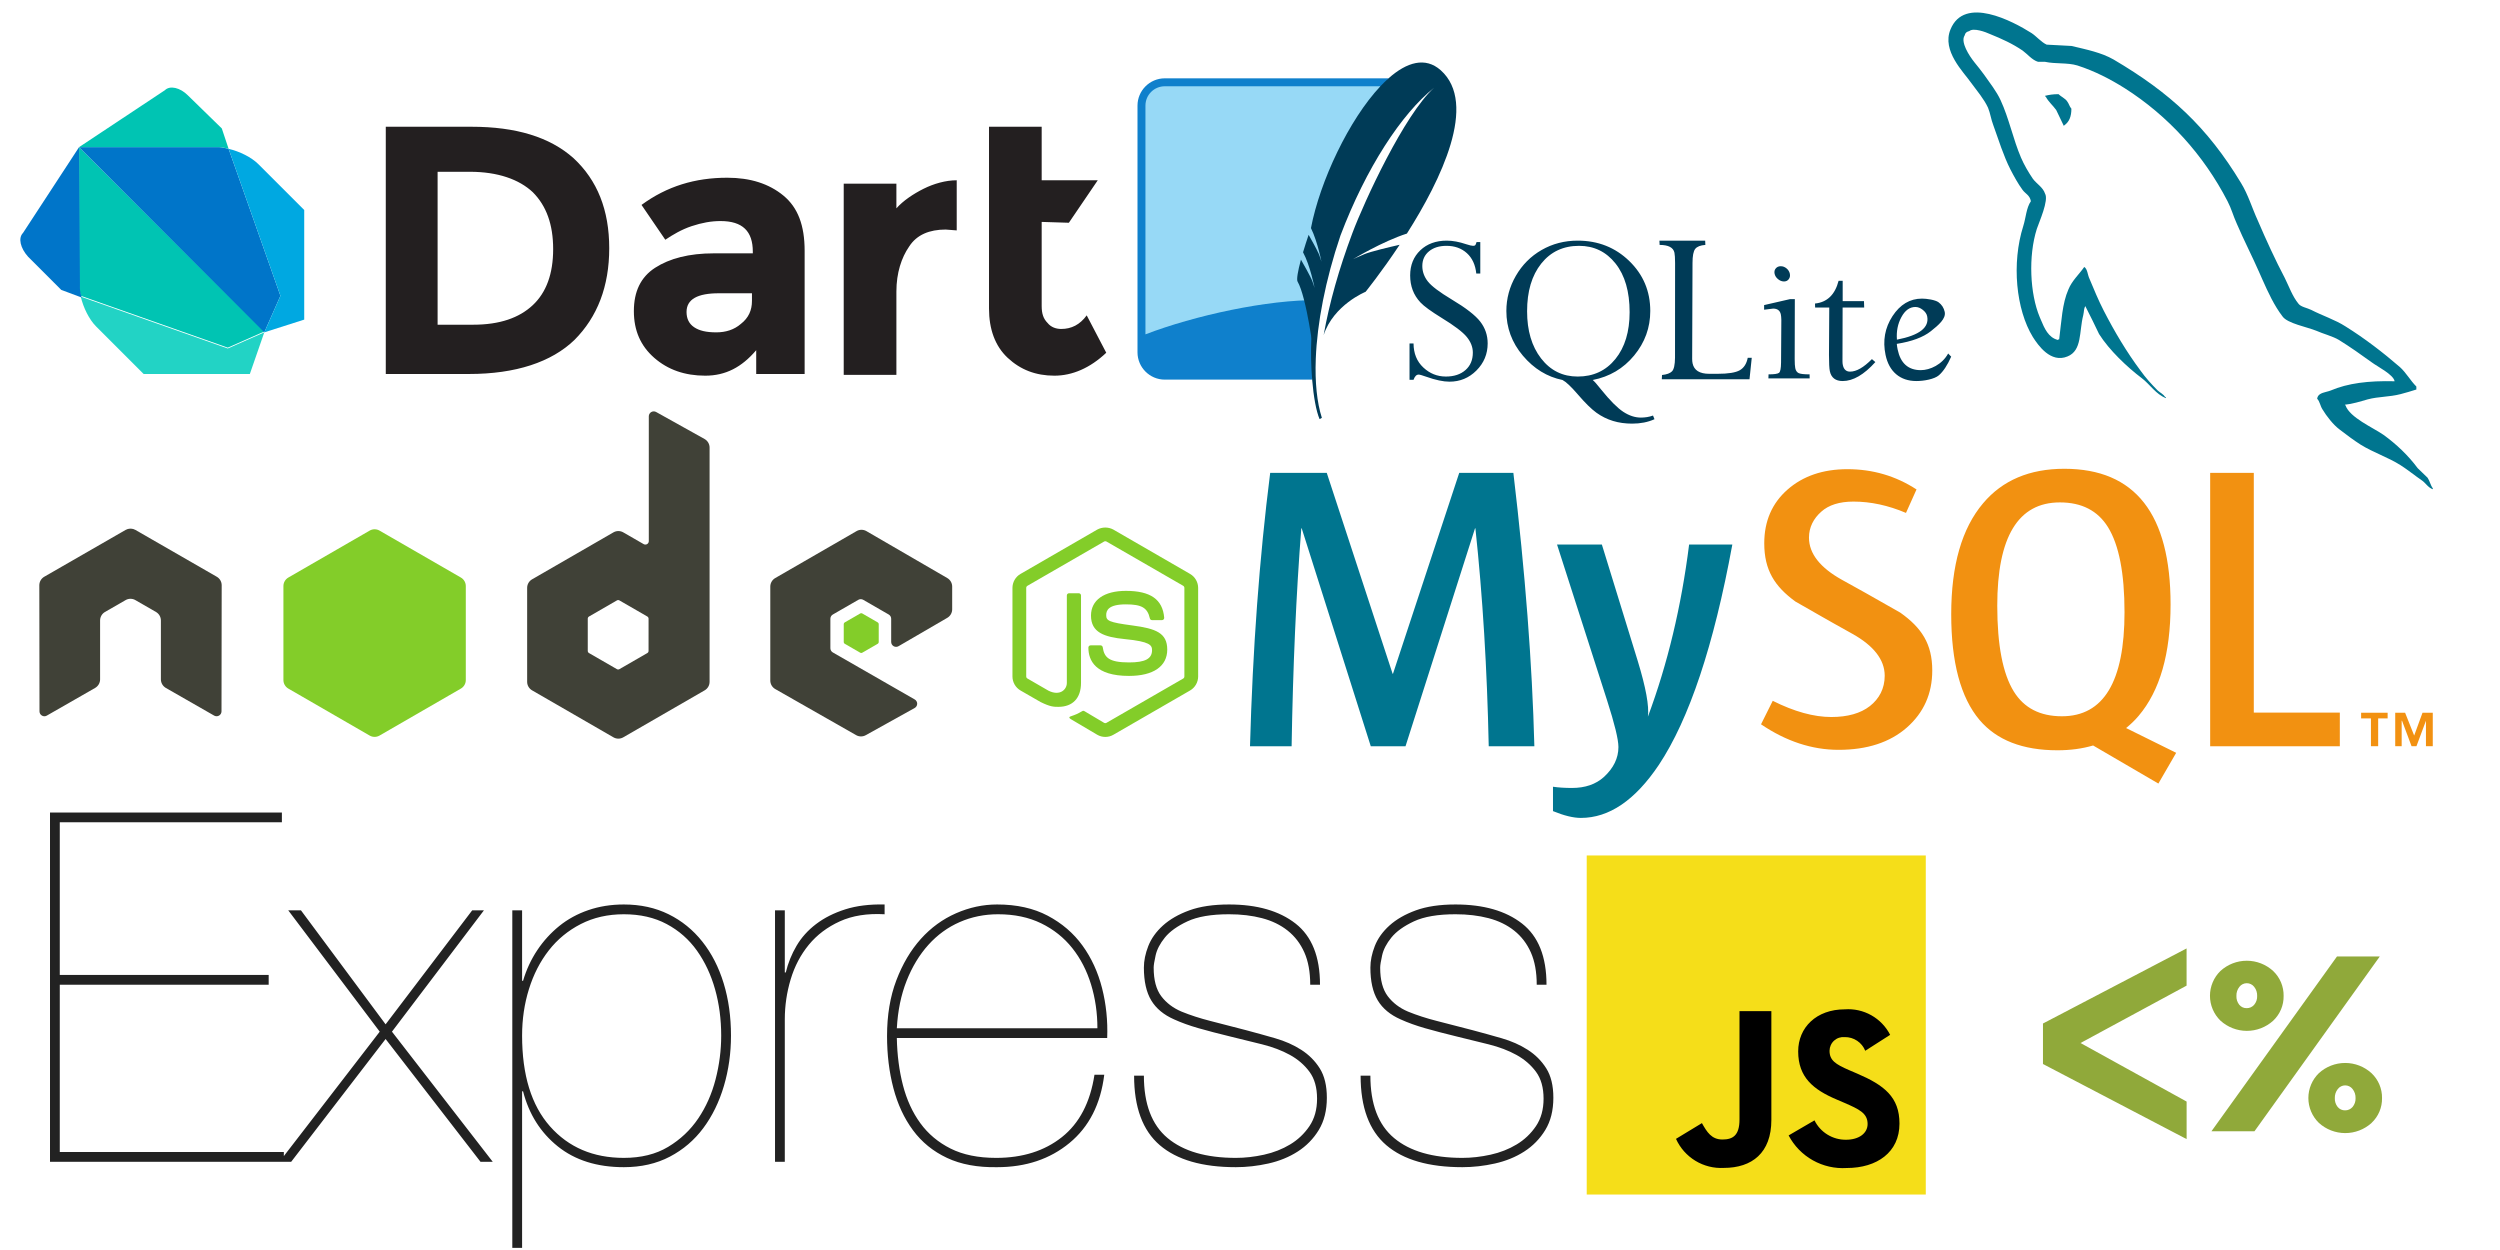 <svg width="400" height="200" viewBox="0 0 400 200" fill="none" xmlns="http://www.w3.org/2000/svg">
<g clip-path="url(#clip0_207_2)">
<g clip-path="url(#clip1_207_2)">
<path d="M9.565 184.322V157.553H42.989V155.987H9.565V131.565H45.102V130H8V185.888H45.415V184.322H9.565ZM75.551 145.655L61.697 163.893L48.155 145.655H46.12L60.757 165.067L44.71 185.887H46.589L61.696 166.24L76.881 185.887H78.838L62.713 165.066L77.429 145.654H75.55L75.551 145.655ZM83.535 199.664V174.617H83.691C84.631 178.269 86.483 181.205 89.249 183.423C92.014 185.64 95.537 186.749 99.816 186.749C102.581 186.749 105.034 186.188 107.174 185.067C109.313 183.945 111.1 182.418 112.535 180.487C113.97 178.557 115.066 176.313 115.823 173.756C116.579 171.199 116.958 168.511 116.958 165.694C116.958 162.667 116.566 159.875 115.784 157.318C115.001 154.761 113.866 152.543 112.379 150.665C110.892 148.786 109.091 147.325 106.978 146.282C104.864 145.238 102.477 144.716 99.816 144.716C97.78 144.716 95.889 145.016 94.141 145.616C92.393 146.217 90.841 147.064 89.484 148.16C88.119 149.265 86.931 150.571 85.961 152.034C84.97 153.522 84.213 155.153 83.691 156.927H83.535V145.655H81.969V199.664H83.535ZM99.816 185.261C94.911 185.261 90.971 183.579 87.996 180.213C85.022 176.847 83.535 172.007 83.535 165.693C83.535 163.084 83.9 160.605 84.631 158.257C85.361 155.909 86.418 153.847 87.8 152.073C89.183 150.299 90.893 148.89 92.927 147.847C94.963 146.803 97.259 146.281 99.816 146.281C102.425 146.281 104.708 146.803 106.665 147.847C108.621 148.89 110.239 150.312 111.518 152.112C112.796 153.913 113.762 155.974 114.414 158.296C115.066 160.618 115.392 163.084 115.392 165.693C115.392 168.041 115.092 170.377 114.492 172.699C113.892 175.021 112.966 177.108 111.713 178.961C110.461 180.813 108.857 182.326 106.9 183.501C104.942 184.675 102.581 185.261 99.816 185.261ZM125.568 185.888V163.11C125.568 160.918 125.881 158.778 126.508 156.692C127.133 154.604 128.099 152.765 129.403 151.173C130.708 149.582 132.365 148.329 134.374 147.416C136.383 146.503 138.77 146.124 141.536 146.281V144.716C139.135 144.664 137.035 144.924 135.235 145.498C133.434 146.072 131.882 146.855 130.577 147.847C129.273 148.838 128.229 149.999 127.447 151.33C126.665 152.659 126.084 154.096 125.724 155.596H125.568V145.655H124.003V185.888L125.568 185.888ZM143.493 166.084H177.151C177.255 163.319 176.981 160.658 176.329 158.101C175.677 155.543 174.633 153.273 173.198 151.291C171.763 149.308 169.91 147.716 167.64 146.516C165.37 145.315 162.67 144.716 159.539 144.716C157.295 144.716 155.103 145.185 152.964 146.125C150.824 147.064 148.946 148.433 147.328 150.234C145.711 152.034 144.406 154.239 143.415 156.849C142.423 159.457 141.927 162.432 141.927 165.771C141.927 168.746 142.267 171.525 142.945 174.108C143.623 176.69 144.667 178.935 146.076 180.839C147.485 182.744 149.298 184.218 151.516 185.261C153.733 186.305 156.408 186.801 159.539 186.749C164.131 186.749 167.993 185.457 171.123 182.874C174.255 180.291 176.107 176.651 176.681 171.955H175.116C174.437 176.391 172.702 179.717 169.91 181.935C167.118 184.153 163.609 185.261 159.382 185.261C156.512 185.261 154.086 184.766 152.103 183.775C150.12 182.783 148.502 181.426 147.25 179.704C145.998 177.982 145.071 175.96 144.471 173.638C143.871 171.316 143.545 168.798 143.493 166.084ZM175.585 164.519H143.493C143.649 161.701 144.171 159.17 145.058 156.927C145.946 154.682 147.106 152.765 148.542 151.173C149.976 149.582 151.647 148.369 153.551 147.533C155.456 146.699 157.504 146.281 159.696 146.281C162.305 146.281 164.6 146.764 166.584 147.729C168.566 148.695 170.223 150.012 171.554 151.682C172.885 153.352 173.889 155.296 174.568 157.513C175.246 159.731 175.585 162.067 175.585 164.519ZM209.635 157.553H211.2C211.2 153.065 209.895 149.803 207.287 147.768C204.677 145.733 201.129 144.716 196.641 144.716C194.136 144.716 192.023 145.029 190.301 145.655C188.579 146.281 187.17 147.09 186.074 148.081C184.978 149.072 184.196 150.168 183.726 151.369C183.256 152.569 183.021 153.717 183.021 154.813C183.021 157.004 183.412 158.753 184.196 160.057C184.978 161.362 186.204 162.379 187.874 163.11C189.022 163.631 190.326 164.101 191.788 164.519C193.249 164.937 194.945 165.38 196.876 165.849C198.598 166.268 200.294 166.685 201.964 167.102C203.634 167.52 205.108 168.08 206.386 168.785C207.665 169.489 208.708 170.39 209.517 171.486C210.326 172.581 210.73 174.016 210.73 175.79C210.73 177.513 210.326 178.974 209.517 180.174C208.715 181.368 207.659 182.37 206.426 183.109C205.173 183.866 203.777 184.413 202.238 184.753C200.698 185.092 199.198 185.261 197.737 185.261C192.988 185.261 189.348 184.205 186.818 182.092C184.287 179.978 183.022 176.651 183.022 172.111H181.456C181.456 177.173 182.826 180.878 185.565 183.227C188.305 185.575 192.362 186.749 197.737 186.749C199.459 186.749 201.194 186.553 202.942 186.162C204.69 185.77 206.256 185.131 207.639 184.244C209.009 183.369 210.161 182.191 211.004 180.8C211.865 179.391 212.296 177.669 212.296 175.634C212.296 173.703 211.917 172.138 211.161 170.937C210.404 169.737 209.413 168.746 208.186 167.963C206.96 167.18 205.578 166.567 204.038 166.124C202.49 165.678 200.937 165.247 199.38 164.832C197.465 164.329 195.547 163.834 193.627 163.345C191.984 162.927 190.458 162.432 189.049 161.858C187.692 161.283 186.609 160.462 185.8 159.392C184.991 158.322 184.587 156.796 184.587 154.813C184.587 154.448 184.691 153.795 184.9 152.856C185.108 151.917 185.605 150.964 186.387 149.999C187.17 149.034 188.37 148.173 189.988 147.416C191.605 146.66 193.823 146.281 196.641 146.281C198.572 146.281 200.333 146.49 201.924 146.907C203.516 147.325 204.886 147.99 206.034 148.903C207.182 149.817 208.069 150.977 208.695 152.386C209.321 153.796 209.635 155.518 209.635 157.553ZM245.875 157.553H247.441C247.441 153.065 246.137 149.803 243.527 147.768C240.918 145.733 237.37 144.716 232.882 144.716C230.377 144.716 228.264 145.029 226.542 145.655C224.82 146.281 223.411 147.09 222.315 148.081C221.219 149.072 220.436 150.168 219.967 151.369C219.497 152.569 219.262 153.717 219.262 154.813C219.262 157.004 219.654 158.753 220.437 160.057C221.219 161.362 222.446 162.379 224.115 163.11C225.264 163.631 226.568 164.101 228.029 164.519C229.49 164.937 231.186 165.38 233.117 165.849C234.839 166.268 236.535 166.685 238.205 167.102C239.875 167.52 241.348 168.08 242.627 168.785C243.906 169.489 244.949 170.39 245.758 171.486C246.567 172.581 246.971 174.016 246.971 175.79C246.971 177.513 246.567 178.974 245.758 180.174C244.956 181.368 243.901 182.37 242.667 183.109C241.414 183.866 240.018 184.413 238.478 184.753C236.939 185.092 235.439 185.261 233.978 185.261C229.229 185.261 225.59 184.205 223.059 182.092C220.527 179.978 219.262 176.651 219.262 172.111H217.697C217.697 177.173 219.066 180.878 221.806 183.227C224.546 185.575 228.603 186.749 233.978 186.749C235.7 186.749 237.435 186.553 239.183 186.162C240.931 185.77 242.497 185.131 243.88 184.244C245.251 183.369 246.402 182.191 247.245 180.8C248.107 179.391 248.537 177.669 248.537 175.634C248.537 173.703 248.159 172.138 247.402 170.937C246.645 169.737 245.654 168.746 244.428 167.963C243.201 167.18 241.818 166.567 240.279 166.124C238.731 165.678 237.178 165.247 235.622 164.832C233.706 164.329 231.788 163.834 229.868 163.345C228.225 162.927 226.698 162.432 225.289 161.858C223.933 161.283 222.85 160.462 222.041 159.392C221.232 158.322 220.828 156.796 220.828 154.813C220.828 154.448 220.932 153.795 221.141 152.856C221.35 151.917 221.846 150.964 222.628 149.999C223.411 149.034 224.611 148.173 226.228 147.416C227.846 146.66 230.064 146.281 232.882 146.281C234.813 146.281 236.574 146.49 238.166 146.907C239.757 147.325 241.127 147.99 242.275 148.903C243.423 149.817 244.31 150.977 244.936 152.386C245.563 153.796 245.876 155.518 245.876 157.553H245.875Z" fill="#222222"/>
</g>
<g clip-path="url(#clip2_207_2)">
<path d="M256.298 87.124L262.049 105.786C263.342 110.023 263.881 112.98 263.665 114.666C266.81 106.242 269.008 97.061 270.258 87.124H277.174C274.201 103.301 270.278 115.057 265.41 122.39C261.617 128.042 257.462 130.867 252.937 130.867C251.73 130.867 250.243 130.503 248.478 129.779V125.879C249.34 126.006 250.352 126.073 251.515 126.073C253.626 126.073 255.328 125.488 256.622 124.321C258.172 122.898 258.948 121.299 258.948 119.526C258.948 118.316 258.343 115.833 257.138 112.076L249.125 87.124H256.298ZM212.28 75.654L222.815 107.796H222.88L233.479 75.654H242.138C244.034 91.594 245.154 106.178 245.498 119.398H238.197C237.94 107.04 237.229 95.42 236.065 84.535H236.002L224.884 119.398H219.324L208.274 84.535H208.209C207.389 94.989 206.873 106.609 206.658 119.398H200C200.43 103.844 201.507 89.264 203.23 75.654H212.28Z" fill="#00758F"/>
<path d="M330.293 75.005C341.625 75.005 347.291 82.245 347.291 96.717C347.291 104.581 345.587 110.521 342.182 114.534C341.568 115.268 340.89 115.901 340.176 116.488L348.195 120.453L348.187 120.453L345.34 125.37L334.897 119.276C333.166 119.789 331.261 120.045 329.186 120.045C323.622 120.045 319.466 118.424 316.718 115.184C313.702 111.601 312.195 105.96 312.195 98.271C312.195 90.452 313.896 84.534 317.301 80.516C320.403 76.84 324.735 75.005 330.293 75.005ZM295.592 75.069C299.642 75.069 303.325 76.153 306.642 78.312L304.957 82.067C302.119 80.86 299.32 80.254 296.561 80.254C294.322 80.254 292.596 80.793 291.393 81.878C290.184 82.953 289.436 84.336 289.436 86.022C289.436 88.613 291.282 90.86 294.69 92.758C295.807 93.369 296.919 93.986 298.028 94.611L298.283 94.754L298.41 94.825L298.665 94.969L298.792 95.04L299.046 95.184C301.626 96.638 304.054 98.026 304.054 98.026C307.462 100.446 309.161 103.025 309.161 107.273C309.161 110.983 307.801 114.028 305.091 116.411C302.379 118.784 298.736 119.973 294.173 119.973C289.906 119.973 285.77 118.604 281.764 115.889L283.638 112.131C287.085 113.859 290.205 114.722 293.006 114.722C295.634 114.722 297.69 114.135 299.178 112.977C300.663 111.81 301.553 110.183 301.553 108.119C301.553 105.522 299.746 103.301 296.431 101.439C295.394 100.866 294.36 100.287 293.328 99.703L293.074 99.559C292.608 99.295 292.138 99.028 291.678 98.767L291.429 98.625C289.19 97.352 287.255 96.24 287.255 96.24C283.942 93.816 282.281 91.216 282.281 86.931C282.281 83.388 283.52 80.523 285.994 78.344C288.474 76.161 291.674 75.069 295.592 75.069ZM360.608 75.654V114.017H374.372V119.398H353.627V75.654H360.608ZM382.021 114.034V114.943H380.507V119.393H379.35V114.943H377.778V114.034H382.021H382.021ZM384.815 114.034L386.268 117.687L387.603 114.034H389.243V119.393H388.152V115.315L386.633 119.393H385.847L384.325 115.315H384.267V119.393H383.235V114.034H384.815H384.815ZM329.58 80.385C322.903 80.385 319.562 85.896 319.562 96.911C319.562 103.22 320.447 107.796 322.214 110.647C323.851 113.286 326.414 114.603 329.905 114.603C336.583 114.603 339.923 109.049 339.923 97.947C339.923 91.725 339.038 87.189 337.273 84.336C335.634 81.703 333.072 80.385 329.581 80.385H329.58Z" fill="#F29111"/>
<path d="M312.078 4.71C314.293 -0.733 322.038 3.389 325.044 5.291C325.781 5.767 326.626 6.772 327.47 7.143C328.788 7.195 330.105 7.298 331.425 7.353C333.901 7.935 336.22 8.41 338.17 9.521C347.237 14.861 353.139 20.301 358.57 29.288C359.731 31.192 360.311 33.252 361.259 35.312C362.575 38.383 364.053 41.606 365.581 44.509C366.264 45.886 366.793 47.416 367.743 48.579C368.114 49.11 369.167 49.267 369.796 49.584C371.536 50.485 373.645 51.169 375.281 52.226C378.338 54.132 381.293 56.403 383.98 58.728C384.981 59.625 385.663 60.896 386.617 61.845V62.324C385.77 62.584 384.927 62.85 384.082 63.063C382.237 63.537 380.603 63.43 378.813 63.904C377.707 64.225 376.334 64.648 375.174 64.756L375.281 64.864C375.964 66.814 379.656 68.399 381.344 69.565C383.395 71.045 385.295 72.84 386.825 74.902C387.353 75.428 387.881 75.906 388.407 76.431C388.774 76.962 388.877 77.65 389.249 78.124V78.284C388.838 78.139 388.541 77.862 388.261 77.572L388.093 77.397C387.926 77.223 387.757 77.052 387.565 76.912C386.401 76.117 385.245 75.166 384.082 74.427C382.081 73.158 379.761 72.421 377.707 71.147C376.546 70.408 375.439 69.565 374.332 68.719C373.328 67.977 372.223 66.552 371.593 65.495C371.221 64.911 371.17 64.225 370.746 63.803C370.822 63.097 371.468 62.887 372.12 62.715L372.27 62.675C372.496 62.617 372.716 62.559 372.908 62.481C375.648 61.318 378.916 60.896 383.135 61.001C382.976 59.942 380.339 58.622 379.498 57.988C377.809 56.77 376.02 55.5 374.228 54.392C373.278 53.812 371.642 53.388 370.59 52.914C369.167 52.332 366.003 51.75 365.214 50.642C363.874 48.895 362.912 46.812 361.977 44.707L361.723 44.133C361.638 43.941 361.553 43.75 361.468 43.559C360.364 41.024 358.992 38.382 357.885 35.787C357.306 34.521 357.04 33.41 356.406 32.195C352.559 24.744 346.866 18.506 339.963 14.119C337.695 12.691 335.165 11.37 332.373 10.473C330.791 9.995 328.892 10.259 327.206 9.892H326.096C325.149 9.625 324.359 8.622 323.62 8.092C321.988 6.984 320.353 6.24 318.402 5.449C317.718 5.132 315.765 4.394 315.084 4.975C314.661 5.081 314.447 5.241 314.344 5.664C313.924 6.296 314.293 7.248 314.554 7.831C315.346 9.52 316.452 10.524 317.456 11.952C318.349 13.218 319.458 14.645 320.091 16.022C321.457 18.981 322.094 22.259 323.359 25.217C323.829 26.33 324.572 27.596 325.255 28.599C325.834 29.396 326.887 29.972 327.206 30.98C327.841 32.037 326.255 35.526 325.888 36.633C324.515 40.968 324.781 46.993 326.362 50.751L326.447 50.949L326.531 51.149C327.108 52.526 327.726 54.007 329.261 54.392C329.367 54.287 329.261 54.342 329.471 54.287C329.842 51.379 329.947 48.578 330.949 46.303C331.529 44.88 332.685 43.874 333.478 42.713C334.007 43.029 334.007 43.983 334.322 44.615C335.008 46.252 335.744 48.047 336.59 49.69C338.326 53.072 340.279 56.351 342.492 59.309C343.233 60.366 344.284 61.529 345.233 62.481C345.655 62.85 346.129 63.062 346.446 63.537H346.55V63.696C344.968 63.114 343.966 61.477 342.705 60.522C340.33 58.727 337.487 56.031 335.85 53.444C335.165 51.959 334.425 50.535 333.688 49.058V48.951C333.372 49.373 333.478 49.792 333.32 50.431C332.636 53.072 333.163 56.085 330.791 57.035C328.102 58.147 326.097 55.239 325.255 53.918C322.566 49.532 321.829 42.133 323.725 36.16C324.147 34.838 324.204 33.252 324.94 32.196C324.781 31.242 324.045 30.981 323.62 30.396C322.882 29.397 322.25 28.233 321.673 27.122C320.563 24.954 319.773 22.363 318.931 20.038C318.561 19.089 318.455 18.135 318.085 17.236C317.455 15.864 316.294 14.488 315.399 13.274C314.186 11.529 310.654 8.148 312.078 4.71ZM329.366 15.066C329.507 15.207 329.677 15.33 329.853 15.452L330.065 15.598C330.348 15.793 330.622 16 330.789 16.281C331.056 16.652 331.105 17.02 331.424 17.392C331.424 18.663 331.056 19.507 330.312 20.033C330.312 20.033 330.262 20.089 330.209 20.141C329.788 19.294 329.419 18.451 328.994 17.605C328.472 16.867 327.733 16.281 327.307 15.437H327.205V15.331C327.841 15.174 328.472 15.066 329.366 15.066Z" fill="#00758F"/>
</g>
<path d="M253.875 136.875H308.125V191.125H253.875V136.875Z" fill="#F5DE19"/>
<path d="M290.317 179.258C290.78 180.197 291.498 180.986 292.389 181.534C293.28 182.083 294.308 182.368 295.355 182.358C297.467 182.358 298.817 181.302 298.817 179.839C298.817 178.095 297.43 177.471 295.105 176.454L293.83 175.908C290.149 174.34 287.708 172.378 287.708 168.227C287.708 164.405 290.614 161.493 295.173 161.493C296.649 161.386 298.123 161.716 299.412 162.442C300.702 163.168 301.749 164.258 302.423 165.575L298.438 168.123C298.178 167.47 297.726 166.911 297.142 166.521C296.557 166.13 295.868 165.927 295.165 165.937C294.858 165.907 294.549 165.94 294.256 166.036C293.963 166.131 293.693 166.287 293.464 166.492C293.234 166.698 293.05 166.949 292.923 167.23C292.796 167.511 292.729 167.815 292.726 168.123C292.726 169.652 293.673 170.272 295.861 171.223L297.136 171.769C301.468 173.627 303.917 175.52 303.917 179.777C303.917 184.367 300.311 186.882 295.469 186.882C293.583 187.002 291.702 186.574 290.053 185.648C288.405 184.723 287.059 183.341 286.179 181.668L290.317 179.258ZM272.308 179.699C273.109 181.12 273.837 182.321 275.589 182.321C277.263 182.321 278.32 181.666 278.32 179.118V161.783H283.418V179.186C283.418 184.464 280.318 186.866 275.806 186.866C274.211 186.953 272.626 186.556 271.262 185.726C269.897 184.896 268.815 183.672 268.158 182.216L272.308 179.699Z" fill="black"/>
<path d="M176.846 117.909C176.398 117.909 175.952 117.791 175.559 117.562L171.46 115.137C170.848 114.795 171.146 114.673 171.349 114.603C172.166 114.318 172.331 114.252 173.202 113.76C173.293 113.709 173.412 113.728 173.507 113.783L176.655 115.653C176.713 115.685 176.779 115.701 176.845 115.701C176.911 115.701 176.977 115.685 177.035 115.653L189.313 108.567C189.371 108.533 189.418 108.484 189.452 108.426C189.485 108.368 189.502 108.302 189.501 108.235V94.065C189.502 93.997 189.484 93.93 189.451 93.871C189.417 93.812 189.369 93.762 189.311 93.727L177.038 86.646C176.98 86.615 176.915 86.598 176.849 86.598C176.783 86.598 176.717 86.615 176.659 86.646L164.388 93.728C164.33 93.763 164.281 93.813 164.248 93.872C164.214 93.931 164.196 93.997 164.195 94.065V108.235C164.195 108.371 164.27 108.499 164.388 108.563L167.751 110.507C169.576 111.418 170.695 110.345 170.695 109.265V95.273C170.695 95.077 170.854 94.921 171.05 94.921H172.608C172.801 94.921 172.962 95.077 172.962 95.273V109.265C172.962 111.7 171.637 113.096 169.327 113.096C168.617 113.096 168.059 113.096 166.499 112.329L163.28 110.476C162.889 110.248 162.564 109.921 162.338 109.528C162.112 109.135 161.993 108.689 161.993 108.236V94.067C161.993 93.146 162.484 92.288 163.28 91.83L175.558 84.734C175.954 84.519 176.397 84.406 176.847 84.406C177.298 84.406 177.741 84.519 178.137 84.734L190.414 91.83C191.209 92.289 191.703 93.148 191.703 94.067V108.236C191.702 108.689 191.583 109.135 191.357 109.528C191.131 109.921 190.806 110.248 190.414 110.476L178.137 117.564C177.745 117.791 177.3 117.91 176.846 117.909ZM180.641 108.146C175.266 108.146 174.141 105.679 174.141 103.611C174.141 103.517 174.179 103.427 174.246 103.36C174.312 103.294 174.403 103.257 174.497 103.257H176.084C176.169 103.256 176.251 103.287 176.316 103.342C176.38 103.397 176.423 103.473 176.437 103.557C176.675 105.173 177.391 105.989 180.641 105.989C183.226 105.989 184.327 105.404 184.327 104.03C184.327 103.238 184.015 102.652 179.996 102.258C176.636 101.925 174.559 101.184 174.559 98.494C174.559 96.017 176.647 94.539 180.146 94.539C184.08 94.539 186.026 95.904 186.272 98.834C186.275 98.884 186.269 98.933 186.253 98.98C186.237 99.027 186.212 99.07 186.179 99.106C186.145 99.142 186.105 99.17 186.06 99.189C186.016 99.209 185.968 99.219 185.919 99.219H184.324C184.244 99.22 184.166 99.192 184.103 99.142C184.04 99.091 183.996 99.021 183.979 98.943C183.596 97.241 182.667 96.698 180.144 96.698C177.321 96.698 176.993 97.683 176.993 98.418C176.993 99.311 177.38 99.571 181.193 100.075C184.966 100.575 186.759 101.28 186.759 103.933C186.76 106.614 184.53 108.146 180.641 108.146Z" fill="#83CD29"/>
<path d="M151.566 98.853C152.05 98.57 152.349 98.053 152.349 97.492V93.85C152.349 93.29 152.052 92.773 151.566 92.49L138.628 84.979C138.389 84.84 138.117 84.766 137.84 84.766C137.563 84.765 137.291 84.838 137.052 84.976L124.033 92.492C123.794 92.63 123.596 92.829 123.458 93.068C123.32 93.306 123.248 93.577 123.247 93.853V108.883C123.247 109.447 123.55 109.97 124.042 110.25L136.979 117.621C137.455 117.895 138.04 117.896 138.521 117.63L146.345 113.28C146.467 113.213 146.569 113.114 146.64 112.994C146.711 112.875 146.749 112.738 146.75 112.599C146.751 112.459 146.715 112.322 146.645 112.202C146.576 112.081 146.475 111.981 146.354 111.911L133.256 104.394C133.135 104.325 133.035 104.226 132.966 104.107C132.896 103.987 132.86 103.851 132.86 103.713V99.001C132.86 98.72 133.01 98.461 133.252 98.322L137.332 95.971C137.451 95.902 137.586 95.865 137.724 95.865C137.861 95.865 137.997 95.902 138.116 95.971L142.195 98.322C142.315 98.391 142.414 98.49 142.483 98.609C142.553 98.728 142.589 98.863 142.589 99.001V102.708C142.589 102.846 142.624 102.982 142.693 103.103C142.763 103.223 142.862 103.323 142.982 103.392C143.102 103.461 143.239 103.497 143.377 103.496C143.516 103.496 143.652 103.458 143.771 103.388L151.566 98.853Z" fill="#404137"/>
<path d="M137.647 98.147C137.693 98.121 137.745 98.108 137.798 98.108C137.851 98.108 137.903 98.121 137.949 98.147L140.447 99.59C140.54 99.644 140.597 99.745 140.597 99.852V102.737C140.597 102.845 140.54 102.944 140.447 102.998L137.949 104.44C137.903 104.466 137.851 104.481 137.798 104.481C137.745 104.481 137.693 104.466 137.647 104.44L135.15 102.998C135.104 102.972 135.066 102.934 135.039 102.888C135.013 102.842 134.999 102.79 134.999 102.737V99.852C134.999 99.745 135.056 99.644 135.15 99.59L137.647 98.147Z" fill="#83CD29"/>
<path d="M103.769 104.149C103.769 104.288 103.695 104.418 103.573 104.489L99.102 107.067C99.043 107.102 98.975 107.12 98.906 107.12C98.837 107.12 98.769 107.102 98.709 107.067L94.239 104.489C94.179 104.455 94.13 104.405 94.095 104.346C94.061 104.286 94.042 104.218 94.042 104.149V98.986C94.042 98.847 94.118 98.715 94.239 98.644L98.709 96.064C98.769 96.028 98.837 96.009 98.906 96.009C98.976 96.009 99.044 96.028 99.104 96.064L103.576 98.644C103.635 98.679 103.684 98.729 103.718 98.789C103.752 98.849 103.77 98.917 103.771 98.986L103.769 104.149ZM104.977 65.917C104.857 65.851 104.722 65.818 104.586 65.82C104.449 65.822 104.316 65.859 104.198 65.929C104.08 65.998 103.982 66.096 103.914 66.215C103.845 66.333 103.809 66.467 103.808 66.603V86.581C103.807 86.678 103.782 86.772 103.734 86.856C103.686 86.939 103.617 87.009 103.534 87.058C103.45 87.106 103.355 87.131 103.259 87.131C103.162 87.131 103.067 87.106 102.983 87.058L99.722 85.178C99.484 85.041 99.213 84.968 98.937 84.968C98.662 84.968 98.391 85.041 98.152 85.178L85.131 92.693C84.891 92.831 84.693 93.03 84.555 93.269C84.416 93.508 84.344 93.78 84.343 94.056V109.09C84.343 109.651 84.644 110.17 85.129 110.453L98.151 117.972C98.636 118.254 99.237 118.254 99.724 117.972L112.749 110.453C112.987 110.314 113.186 110.115 113.324 109.876C113.461 109.637 113.534 109.366 113.534 109.09V71.614C113.534 71.044 113.225 70.519 112.729 70.24L104.977 65.917Z" fill="#404137"/>
<path d="M59.149 84.895C59.388 84.757 59.659 84.684 59.935 84.684C60.211 84.684 60.482 84.757 60.721 84.895L73.743 92.408C74.228 92.69 74.528 93.21 74.528 93.771V108.81C74.528 109.371 74.228 109.891 73.743 110.173L60.723 117.692C60.483 117.83 60.212 117.902 59.936 117.902C59.66 117.902 59.389 117.83 59.149 117.692L46.132 110.173C45.894 110.034 45.696 109.835 45.558 109.596C45.42 109.357 45.347 109.086 45.347 108.81V93.769C45.347 93.21 45.647 92.69 46.132 92.408L59.149 84.895Z" fill="#83CD29"/>
<path d="M35.47 93.646C35.47 93.079 35.173 92.56 34.684 92.28L21.667 84.788C21.448 84.662 21.202 84.591 20.949 84.582H20.815C20.562 84.591 20.316 84.662 20.097 84.788L7.079 92.28C6.839 92.418 6.64 92.618 6.502 92.857C6.364 93.097 6.291 93.369 6.291 93.646L6.319 113.817C6.319 114.098 6.466 114.36 6.712 114.496C6.83 114.567 6.965 114.605 7.102 114.605C7.24 114.605 7.375 114.567 7.493 114.496L15.227 110.066C15.716 109.775 16.015 109.263 16.015 108.701V99.278C16.015 98.715 16.312 98.197 16.799 97.915L20.094 96.019C20.332 95.879 20.604 95.805 20.88 95.807C21.149 95.807 21.424 95.875 21.664 96.019L24.956 97.915C25.443 98.197 25.743 98.715 25.743 99.278V108.701C25.743 109.263 26.045 109.778 26.53 110.066L34.265 114.496C34.384 114.564 34.519 114.6 34.657 114.599C34.794 114.599 34.929 114.563 35.048 114.494C35.167 114.425 35.266 114.327 35.334 114.208C35.403 114.089 35.44 113.954 35.441 113.817L35.47 93.646Z" fill="#404137"/>
<g clip-path="url(#clip3_207_2)">
<path d="M91.767 25.309C95.573 28.844 97.477 33.602 97.477 39.719C97.477 45.836 95.573 50.73 91.903 54.4C88.233 57.934 82.523 59.838 75.047 59.838H61.725V20.28H75.455C82.523 20.28 87.961 21.911 91.767 25.309ZM85.242 48.827C87.417 46.788 88.505 43.797 88.505 39.855C88.505 35.913 87.417 32.922 85.242 30.747C83.067 28.708 79.669 27.485 75.183 27.485H70.017V51.953H75.727C79.941 51.953 83.067 50.866 85.242 48.827ZM128.878 59.838H120.994V56.031C118.683 58.75 116.1 60.109 112.837 60.109C109.575 60.109 106.856 59.158 104.681 57.255C102.506 55.352 101.419 52.905 101.419 49.778C101.419 46.652 102.506 44.341 104.817 42.845C107.128 41.35 110.255 40.535 114.197 40.535H120.45V40.263C120.45 37 118.819 35.369 115.284 35.369C113.789 35.369 112.294 35.641 110.662 36.184C109.031 36.728 107.672 37.544 106.448 38.359L102.642 32.786C106.72 29.795 111.206 28.436 116.372 28.436C120.042 28.436 123.033 29.388 125.344 31.291C127.655 33.194 128.742 36.048 128.742 40.127V59.838H128.878ZM120.314 48.147V46.923H115.012C111.614 46.923 109.847 47.875 109.847 49.914C109.847 51.002 110.255 51.817 111.07 52.361C111.886 52.905 112.973 53.177 114.605 53.177C116.1 53.177 117.459 52.769 118.547 51.817C119.77 50.866 120.314 49.642 120.314 48.147ZM151.308 36.728C148.725 36.728 146.686 37.544 145.462 39.447C144.239 41.214 143.423 43.661 143.423 46.652V59.974H134.995V29.388H143.423V33.33C144.511 32.106 146.142 31.019 147.773 30.203C149.405 29.388 151.308 28.844 153.075 28.844V36.864L151.308 36.728ZM166.669 35.505V48.963C166.669 50.186 166.941 51.002 167.62 51.681C168.164 52.361 168.98 52.633 169.795 52.633C171.427 52.633 172.786 51.953 173.873 50.458L177 56.439C174.417 58.886 171.562 60.109 168.708 60.109C165.717 60.109 163.27 59.158 161.231 57.255C159.192 55.352 158.241 52.633 158.241 49.37V20.28H166.669V28.844H175.641L171.019 35.641L166.669 35.505Z" fill="#231F20"/>
<path d="M15.642 26.533L12.652 23.542V45.836C12.652 46.244 12.787 46.787 12.923 47.331L36.441 55.623L42.286 53.04L15.642 26.533Z" fill="#00C4B3"/>
<path d="M42.286 53.177L36.441 55.76L12.924 47.467C13.331 49.234 14.283 51.138 15.37 52.225L22.983 59.838H39.975L42.286 53.177Z" fill="#22D3C5"/>
<path d="M3.68 37.272C2.864 38.087 3.272 39.719 4.495 41.078L9.797 46.38L13.059 47.603C12.924 47.059 12.787 46.515 12.787 46.108V45.156L12.652 23.542" fill="#0075C9"/>
<path d="M42.286 53.176L44.869 47.331L36.577 23.814C36.033 23.678 35.489 23.542 35.081 23.542H12.652" fill="#0075C9"/>
<path d="M42.286 53.176L48.675 51.137V33.602L41.334 26.261C40.247 25.173 38.344 24.222 36.577 23.814L44.869 47.331" fill="#00A8E1"/>
<path d="M35.489 20.552L30.052 15.25C28.828 14.027 27.197 13.619 26.381 14.435L12.652 23.542H35.081C35.489 23.542 36.033 23.678 36.577 23.814L35.489 20.552Z" fill="#00C4B3"/>
</g>
<path d="M326.875 170.24V163.761L349.854 151.748V157.7L332.881 166.882L349.858 176.25V182.256L326.875 170.24ZM380.765 153.035L360.713 181.006H353.829L373.919 153.033L380.765 153.035ZM375.21 177.656C375.437 177.661 375.663 177.615 375.87 177.522C376.077 177.428 376.261 177.29 376.409 177.118C376.742 176.722 376.913 176.216 376.89 175.699C376.909 175.171 376.739 174.654 376.409 174.24C376.27 174.06 376.092 173.914 375.887 173.813C375.683 173.713 375.458 173.66 375.23 173.66C375.002 173.66 374.778 173.713 374.573 173.813C374.369 173.914 374.19 174.06 374.051 174.24C373.722 174.654 373.551 175.171 373.571 175.699C373.546 176.212 373.709 176.716 374.03 177.118C374.173 177.291 374.353 177.43 374.558 177.523C374.762 177.617 374.985 177.662 375.21 177.656ZM379.445 179.675C378.289 180.72 376.784 181.298 375.225 181.294C373.667 181.29 372.165 180.706 371.013 179.656C370.483 179.139 370.062 178.521 369.775 177.839C369.487 177.157 369.339 176.424 369.339 175.684C369.339 174.944 369.487 174.211 369.775 173.529C370.062 172.847 370.483 172.229 371.013 171.712C372.164 170.658 373.669 170.074 375.229 170.074C376.79 170.074 378.294 170.658 379.445 171.712C379.985 172.223 380.414 172.841 380.703 173.526C380.992 174.211 381.136 174.948 381.125 175.692C381.139 176.435 380.997 177.173 380.708 177.858C380.419 178.543 379.99 179.159 379.447 179.667L379.445 179.675ZM359.466 161.306C359.693 161.31 359.918 161.264 360.126 161.171C360.333 161.078 360.517 160.94 360.665 160.767C360.998 160.372 361.169 159.865 361.145 159.349C361.165 158.821 360.994 158.303 360.665 157.89C360.526 157.71 360.347 157.564 360.143 157.464C359.938 157.363 359.714 157.311 359.486 157.311C359.258 157.311 359.034 157.363 358.829 157.464C358.625 157.564 358.446 157.71 358.307 157.89C357.978 158.303 357.807 158.821 357.827 159.349C357.802 159.862 357.965 160.366 358.286 160.767C358.429 160.941 358.609 161.079 358.813 161.173C359.018 161.266 359.241 161.312 359.466 161.306ZM363.701 163.319C362.545 164.364 361.04 164.941 359.481 164.938C357.922 164.934 356.421 164.35 355.269 163.299C354.739 162.782 354.318 162.165 354.031 161.483C353.743 160.801 353.595 160.068 353.595 159.328C353.595 158.587 353.743 157.855 354.031 157.172C354.318 156.49 354.739 155.873 355.269 155.356C356.42 154.302 357.924 153.718 359.485 153.718C361.046 153.718 362.55 154.302 363.701 155.356C364.243 155.869 364.672 156.489 364.961 157.177C365.25 157.866 365.392 158.606 365.379 159.353C365.392 160.094 365.249 160.83 364.96 161.514C364.671 162.197 364.242 162.812 363.701 163.319Z" fill="#90A93A"/>
<g clip-path="url(#clip4_207_2)">
<path d="M231.483 38.502C229.748 38.502 228.337 39.016 227.255 40.043C226.174 41.071 225.625 42.417 225.625 44.068C225.625 44.923 225.761 45.703 226.03 46.418C226.298 47.134 226.716 47.797 227.278 48.397C227.84 48.997 228.964 49.812 230.64 50.848C232.696 52.103 234.042 53.122 234.687 53.917C235.334 54.712 235.654 55.545 235.654 56.413C235.654 57.576 235.272 58.504 234.485 59.202C233.697 59.9 232.643 60.247 231.337 60.247C229.959 60.247 228.758 59.762 227.728 58.797C226.697 57.831 226.176 56.553 226.165 54.952H225.524V60.765H226.165C226.361 60.214 226.631 59.933 226.986 59.933C227.156 59.933 227.555 60.05 228.177 60.27C229.691 60.809 230.933 61.068 231.91 61.068C233.594 61.068 235.031 60.479 236.228 59.281C237.423 58.083 238.027 56.638 238.027 54.952C238.027 53.644 237.628 52.48 236.846 51.467C236.064 50.451 234.543 49.27 232.27 47.913C230.314 46.738 229.044 45.781 228.459 45.035C227.872 44.29 227.57 43.466 227.57 42.561C227.57 41.583 227.93 40.797 228.638 40.211C229.347 39.625 230.276 39.334 231.438 39.334C232.746 39.334 233.836 39.723 234.699 40.504C235.56 41.286 236.059 42.371 236.205 43.764H236.846V38.728H236.25C236.177 38.984 236.11 39.148 236.048 39.222C235.988 39.295 235.872 39.334 235.699 39.334C235.492 39.334 235.122 39.247 234.597 39.076C233.473 38.697 232.436 38.502 231.483 38.502H231.483ZM252.43 38.502C250.316 38.502 248.396 39.001 246.662 39.998C244.925 40.993 243.55 42.375 242.535 44.136C241.521 45.896 241.018 47.765 241.018 49.758C241.018 52.434 241.894 54.818 243.66 56.908C245.427 58.997 247.544 60.298 250.001 60.799C250.563 61.091 251.366 61.847 252.419 63.07C253.604 64.45 254.607 65.445 255.432 66.038C256.238 66.619 257.134 67.064 258.085 67.354C259.026 67.64 260.044 67.781 261.144 67.781C262.476 67.781 263.668 67.549 264.719 67.073L264.483 66.488C263.873 66.708 263.223 66.814 262.538 66.814C261.608 66.814 260.669 66.507 259.727 65.892C258.786 65.275 257.61 64.098 256.208 62.361C255.548 61.529 255.093 61.004 254.836 60.799C257.524 60.274 259.735 58.971 261.458 56.886C263.182 54.802 264.044 52.423 264.044 49.757C264.044 46.592 262.918 43.932 260.683 41.763C258.445 39.594 255.694 38.502 252.43 38.502ZM265.506 38.502L265.54 39.188C266.947 39.188 267.736 39.603 267.912 40.436C267.978 40.735 268.008 41.285 268.013 42.078L268.002 57.246C267.99 58.378 267.829 59.102 267.519 59.416C267.208 59.727 266.683 59.922 265.922 60L265.888 60.686H279.92L280.28 57.246H279.639C279.456 58.183 279.037 58.854 278.369 59.236C277.699 59.62 276.515 59.809 274.805 59.809H273.478C271.939 59.809 271.048 59.253 270.813 58.134C270.765 57.912 270.748 57.675 270.746 57.414L270.802 42.078C270.802 40.947 270.944 40.189 271.24 39.818C271.539 39.448 272.079 39.241 272.859 39.188L272.826 38.502H265.506ZM252.654 39.334C255.039 39.334 256.986 40.274 258.49 42.168C259.993 44.063 260.739 46.66 260.739 49.949C260.739 53.065 259.983 55.56 258.468 57.437C256.952 59.313 254.936 60.248 252.43 60.248C250.022 60.248 248.07 59.284 246.572 57.347C245.075 55.41 244.335 52.895 244.335 49.802C244.335 46.624 245.084 44.081 246.594 42.179C248.104 40.28 250.125 39.334 252.655 39.334L252.654 39.334ZM284.924 42.595C284.581 42.595 284.321 42.711 284.126 42.944C283.926 43.176 283.865 43.457 283.934 43.798C284.002 44.13 284.189 44.419 284.485 44.664C284.78 44.908 285.099 45.035 285.441 45.035C285.772 45.035 286.024 44.908 286.205 44.664C286.387 44.42 286.442 44.13 286.374 43.798C286.304 43.457 286.124 43.176 285.846 42.944C285.564 42.711 285.255 42.595 284.924 42.595ZM294.177 44.923C293.596 47.16 292.335 48.37 290.399 48.565L290.422 49.206H292.682L292.637 56.785C292.64 58.08 292.68 58.943 292.772 59.382C292.994 60.433 293.681 60.967 294.829 60.967C296.491 60.967 298.234 59.955 300.057 57.931L299.507 57.459C298.19 58.792 297.026 59.461 296.01 59.461C295.385 59.461 294.998 59.101 294.852 58.392C294.812 58.22 294.796 58.019 294.796 57.785L294.818 49.206H298.27L298.236 48.183H294.829V44.923H294.177ZM307.523 47.778C305.592 47.778 304.022 48.716 302.801 50.578C301.586 52.444 301.21 54.51 301.688 56.785C301.969 58.117 302.529 59.149 303.386 59.877C304.241 60.604 305.326 60.967 306.624 60.967C307.832 60.967 309.514 60.661 310.222 60.045C310.931 59.429 311.585 58.432 312.189 57.066L311.706 56.559C310.742 58.332 308.798 59.224 307.332 59.224C305.316 59.224 304.082 58.118 303.622 55.919C303.56 55.622 303.515 55.321 303.487 55.019C305.885 54.64 307.702 53.967 308.929 52.996C310.154 52.023 311.385 50.992 311.155 49.904C311.018 49.256 310.682 48.748 310.166 48.363C309.642 47.979 308.283 47.778 307.523 47.778ZM286.419 47.857L282.259 48.813V49.555L283.698 49.375C284.395 49.375 284.806 49.691 284.935 50.319C284.979 50.53 285.006 50.826 285.014 51.197L284.969 57.999C284.957 58.94 284.853 59.487 284.643 59.652C284.431 59.816 283.872 59.899 282.967 59.899L282.945 60.54H289.545L289.534 59.899C288.616 59.899 288.022 59.827 287.757 59.685C287.497 59.545 287.317 59.29 287.24 58.898C287.18 58.617 287.154 58.131 287.15 57.459L287.173 47.857H286.419H286.419ZM306.466 49.116C306.868 49.116 307.256 49.272 307.647 49.577C308.032 49.882 308.267 50.221 308.344 50.589C308.721 52.398 307.117 53.648 303.509 54.345C303.406 53.026 303.635 51.829 304.218 50.747C304.796 49.666 305.549 49.116 306.466 49.116Z" fill="#003B57"/>
<path d="M222.164 12.532H186.363C183.963 12.532 182 14.495 182 16.895V56.377C182 58.777 183.963 60.74 186.363 60.74H209.943C209.675 49.007 213.681 26.238 222.164 12.532Z" fill="#0F80CC"/>
<path d="M220.864 13.804H186.363C184.659 13.804 183.272 15.19 183.272 16.895V53.496C191.086 50.498 202.814 47.91 210.922 48.028C212.552 39.507 217.341 22.809 220.864 13.804Z" fill="url(#paint0_linear_207_2)"/>
<path d="M230.515 11.239C228.063 9.053 225.094 9.931 222.164 12.532C221.729 12.918 221.295 13.347 220.864 13.804C215.851 19.122 211.199 28.971 209.753 36.493C210.316 37.635 210.756 39.092 211.046 40.205C211.12 40.491 211.187 40.759 211.241 40.987C211.368 41.527 211.436 41.876 211.436 41.876C211.436 41.876 211.391 41.706 211.207 41.172C211.172 41.069 211.133 40.957 211.086 40.825C211.062 40.761 211.036 40.697 211.009 40.634C210.682 39.874 209.778 38.27 209.38 37.571C209.064 38.497 208.766 39.428 208.486 40.365C209.635 42.468 210.336 46.071 210.336 46.071C210.336 46.071 210.275 45.837 209.986 45.022C209.73 44.302 208.453 42.064 208.151 41.541C207.633 43.452 207.428 44.741 207.613 45.055C207.973 45.663 208.316 46.713 208.617 47.874C209.297 50.489 209.769 53.673 209.769 53.673C209.769 53.673 209.785 53.884 209.81 54.209C209.716 56.405 209.773 58.682 209.943 60.74C210.168 63.464 210.592 65.804 211.133 67.057L211.5 66.857C210.706 64.389 210.383 61.155 210.525 57.425C210.738 51.725 212.05 44.849 214.474 37.684C218.57 26.866 224.252 18.187 229.452 14.042C224.712 18.323 218.297 32.179 216.377 37.31C214.226 43.056 212.703 48.448 211.784 53.614C213.369 48.771 218.492 46.689 218.492 46.689C218.492 46.689 221.004 43.59 223.941 39.163C222.182 39.564 219.294 40.251 218.326 40.658C216.899 41.256 216.515 41.46 216.515 41.46C216.515 41.46 221.137 38.645 225.103 37.371C230.557 28.781 236.499 16.577 230.515 11.239Z" fill="#003B57"/>
</g>
</g>
<defs>
<linearGradient id="paint0_linear_207_2" x1="2350.87" y1="95.014" x2="2350.87" y2="3762.29" gradientUnits="userSpaceOnUse">
<stop stop-color="#97D9F6"/>
<stop offset="0.92" stop-color="#0F80CC"/>
<stop offset="1" stop-color="#0F80CC"/>
</linearGradient>
<clipPath id="clip0_207_2">
<rect width="400" height="200" fill="white"/>
</clipPath>
<clipPath id="clip1_207_2">
<rect width="240.537" height="70" fill="white" transform="translate(8 130)"/>
</clipPath>
<clipPath id="clip2_207_2">
<rect width="189.249" height="129" fill="white" transform="translate(200 2)"/>
</clipPath>
<clipPath id="clip3_207_2">
<rect width="174" height="174" fill="white" transform="translate(3 -50)"/>
</clipPath>
<clipPath id="clip4_207_2">
<rect width="130.246" height="58" fill="white" transform="translate(182 10)"/>
</clipPath>
</defs>
</svg>
